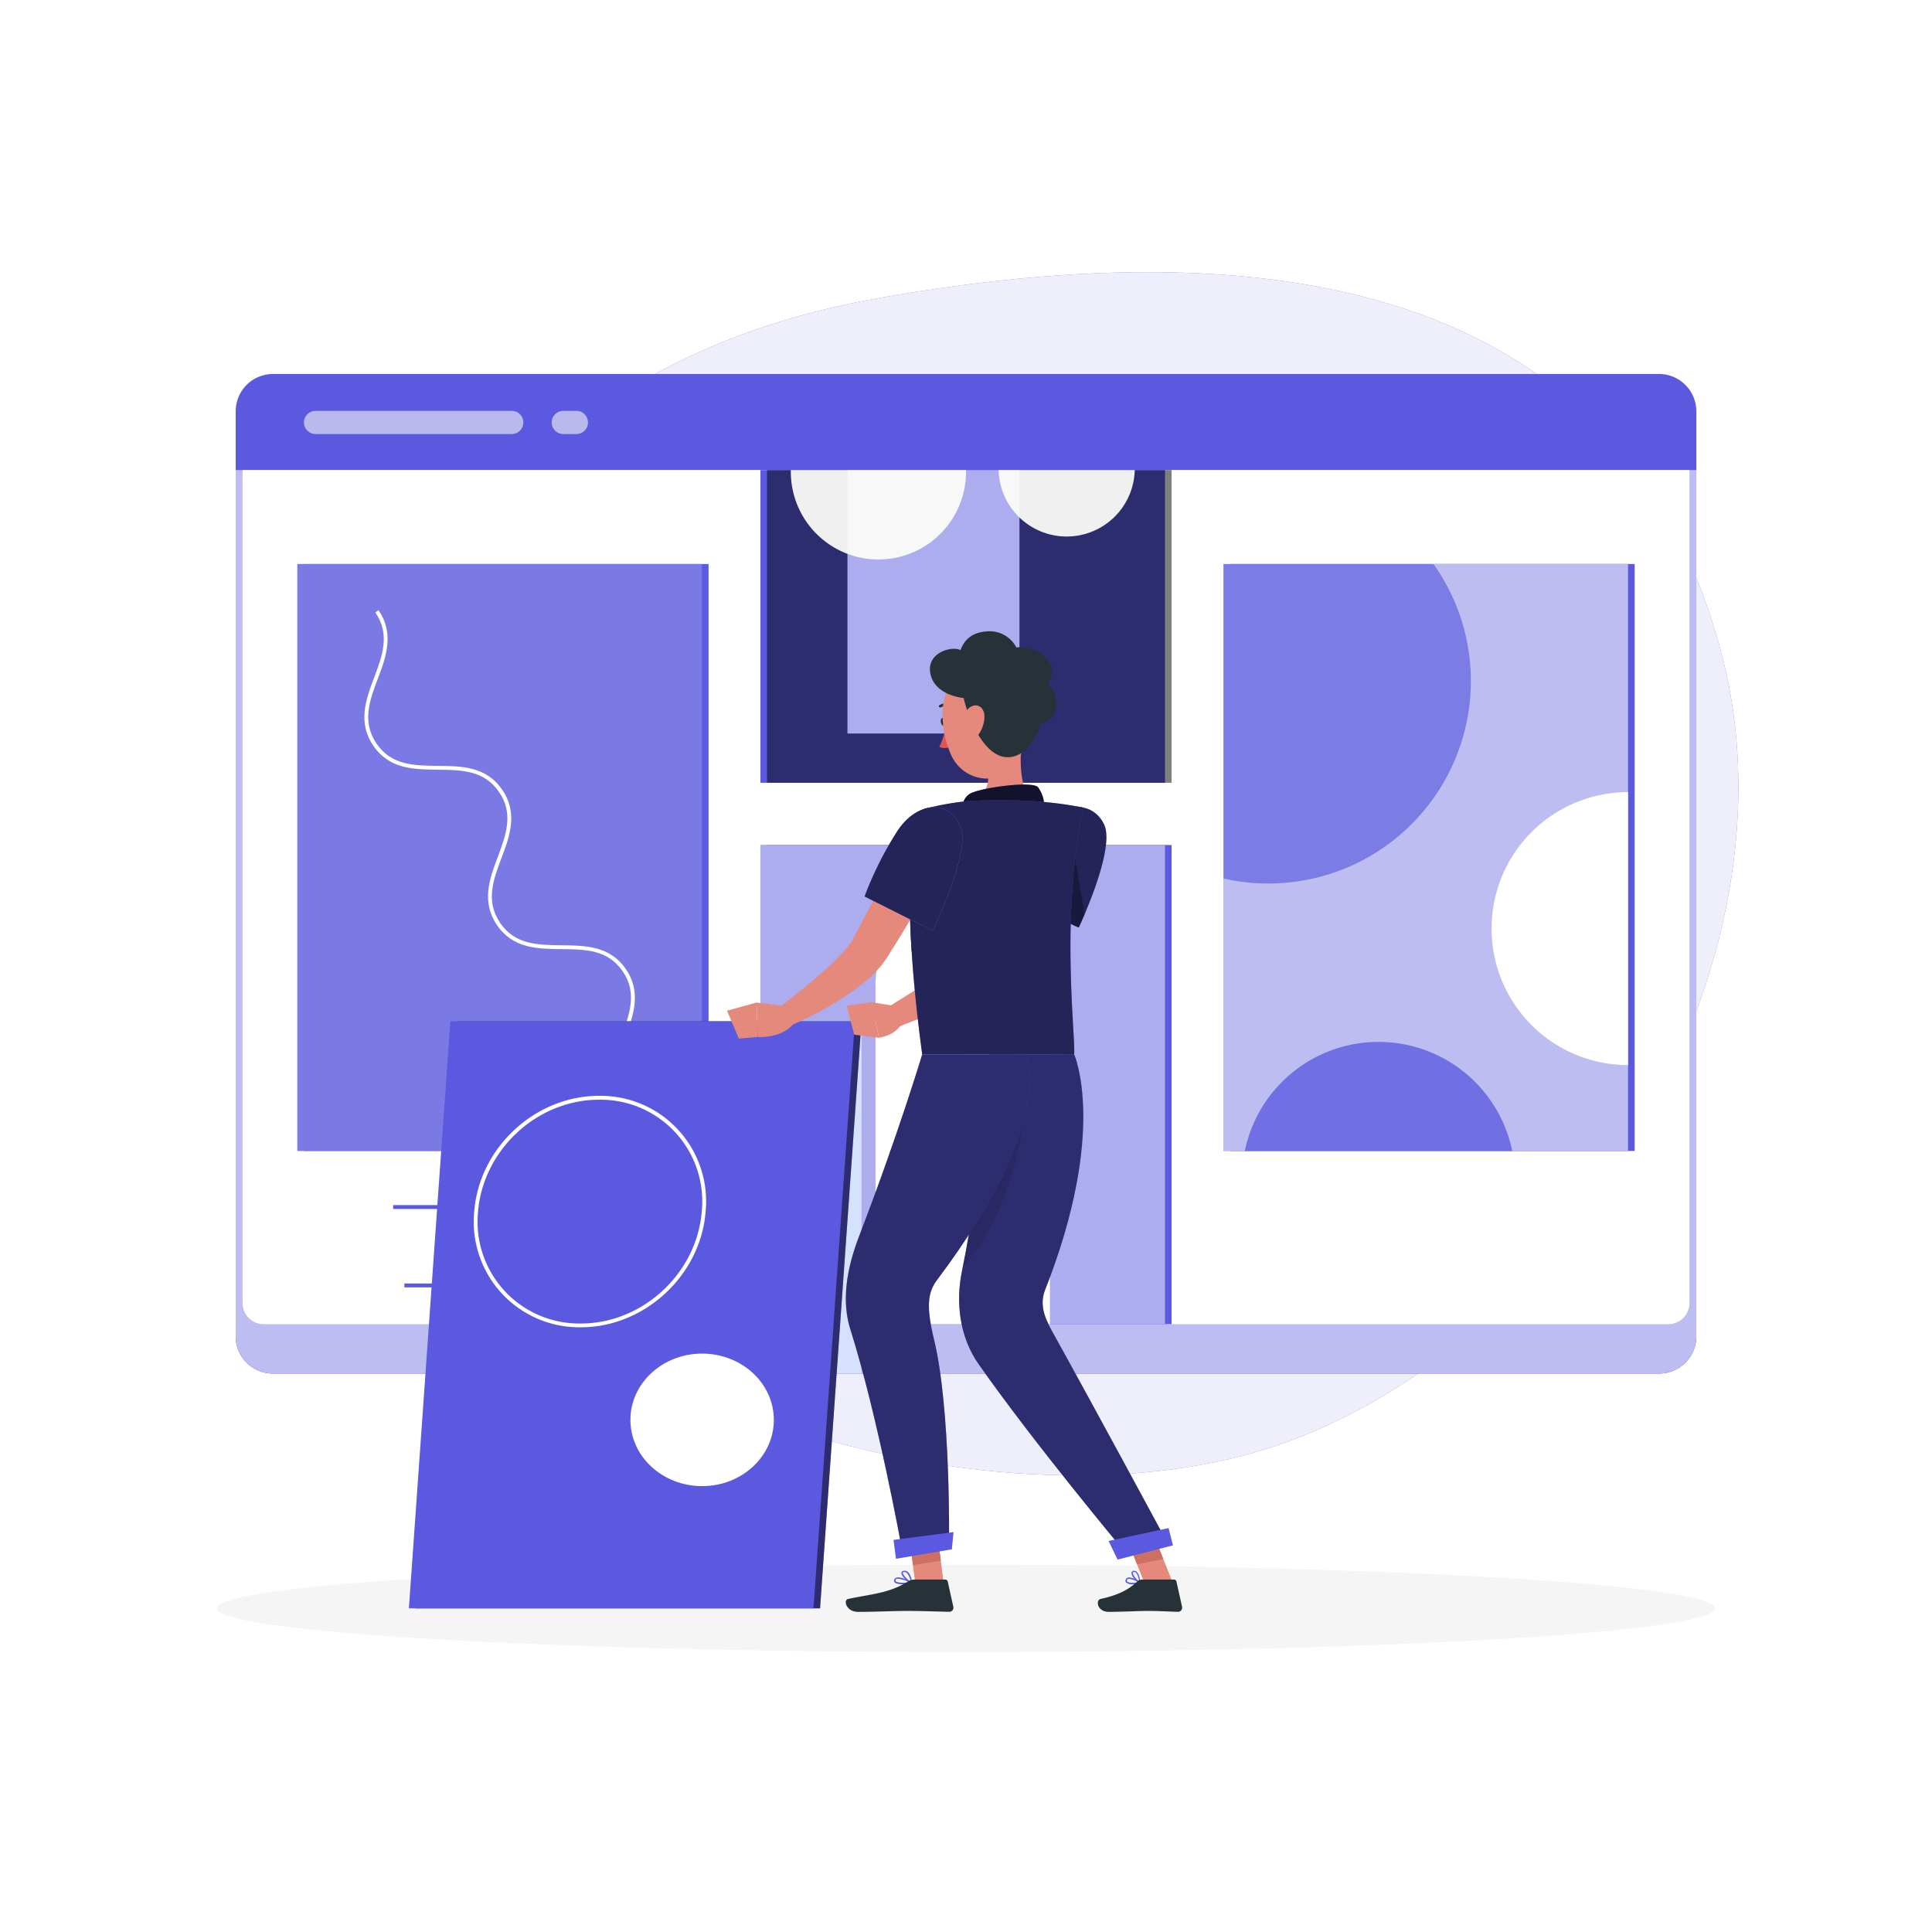 <svg xmlns="http://www.w3.org/2000/svg" xmlns:svgjs="http://svgjs.com/svgjs" xmlns:xlink="http://www.w3.org/1999/xlink" id="freepik_stories-portfolio" class="animated" version="1.1" viewBox="0 0 500 500"><style>@keyframes slideUp{0%{opacity:0;transform:translateY(30px)}}@keyframes floating{0%{opacity:1;transform:translateY(0)}50%{transform:translateY(-10px)}}svg#freepik_stories-portfolio:not(.animated) .animable{opacity:0}svg#freepik_stories-portfolio.animated #freepik--background-simple--inject-36{animation:1s 1 forwards cubic-bezier(.36,-.01,.5,1.38) slideUp;animation-delay:0s}svg#freepik_stories-portfolio.animated #freepik--Portfolio--inject-36{animation:1s 1 forwards cubic-bezier(.36,-.01,.5,1.38) slideUp,3s Infinite linear floating;animation-delay:0s,1s}svg#freepik_stories-portfolio.animated #freepik--Character--inject-36{animation:1s 1 forwards cubic-bezier(.36,-.01,.5,1.38) slideUp;animation-delay:0s}</style><g style="transform-origin:271.719px 226.13px" id="freepik--background-simple--inject-36" class="animable"><path id="elkglon0oza39" d="M226.9,77.24C111,97.87,78.84,195.55,99.28,276.23c20.66,81.56,147.22,120.62,223.15,100.29,79-21.15,144.8-122.3,123.38-206.25C423.15,81.51,342.77,56.62,226.9,77.24Z" class="animable" style="fill:#5A59DF;transform-origin:271.719px 226.13px"/><g id="el91uep8n3pgq"><path style="fill:#fff;opacity:.9;transform-origin:271.719px 226.13px" d="M226.9,77.24C111,97.87,78.84,195.55,99.28,276.23c20.66,81.56,147.22,120.62,223.15,100.29,79-21.15,144.8-122.3,123.38-206.25C423.15,81.51,342.77,56.62,226.9,77.24Z" class="animable"/></g></g><g style="transform-origin:250px 416.24px" id="freepik--Shadow--inject-36" class="animable"><ellipse id="el3ner1i3jcoy" cx="250" cy="416.24" class="animable" rx="193.89" ry="11.32" style="fill:#f5f5f5;transform-origin:250px 416.24px"/></g><g style="transform-origin:250px 256.515px" id="freepik--Portfolio--inject-36" class="animable animator-active"><path id="elfq6bmybgiw5" d="M429.39,96.79H70.62A9.65,9.65,0,0,0,61,106.4V345.86a9.64,9.64,0,0,0,9.62,9.61H429.39a9.64,9.64,0,0,0,9.61-9.61V106.4A9.65,9.65,0,0,0,429.39,96.79Z" class="animable" style="fill:#5A59DF;transform-origin:250px 226.13px"/><path id="elc1zgzvgzg6s" d="M61,121.65V345.86a9.64,9.64,0,0,0,9.62,9.61H429.39a9.64,9.64,0,0,0,9.61-9.61V121.65Z" class="animable" style="fill:#5A59DF;transform-origin:250px 238.56px"/><g id="elyyuf8pcv4fs"><path style="fill:#fff;opacity:.6;transform-origin:250px 238.56px" d="M61,121.65V345.86a9.64,9.64,0,0,0,9.62,9.61H429.39a9.64,9.64,0,0,0,9.61-9.61V121.65Z" class="animable"/></g><path id="elxne7dqogx8d" d="M62.78,121.65V337.23a5.45,5.45,0,0,0,5.45,5.46H431.77a5.45,5.45,0,0,0,5.45-5.46V121.65Z" class="animable" style="fill:#fff;transform-origin:250px 232.17px"/><rect id="elfx8kecjfmrq" width="104.71" height="151.9" x="78.66" y="145.97" class="animable" style="fill:#5A59DF;transform-origin:131.015px 221.92px"/><rect id="eldf59s2j89ts" width="104.71" height="151.9" x="76.95" y="145.97" class="animable" style="fill:#5A59DF;transform-origin:129.305px 221.92px"/><g id="el403ho4216ln"><rect style="fill:#fff;opacity:.2;transform-origin:129.305px 221.92px" width="104.71" height="151.9" x="76.95" y="145.97" class="animable"/></g><g id="elb9rixkrhf0g"><path style="fill:#f5f5f5;opacity:.61;transform-origin:107.05px 109.33px" d="M132.44,112.33H81.66a3,3,0,0,1-3-3h0a3,3,0,0,1,3-3h50.78a3,3,0,0,1,3,3h0A3,3,0,0,1,132.44,112.33Z" class="animable"/></g><g id="el8e7u955uphe"><path style="fill:#f5f5f5;opacity:.61;transform-origin:147.475px 109.33px" d="M145.78,112.33h3.39a3,3,0,0,0,3-3h0a3,3,0,0,0-3-3h-3.39a3,3,0,0,0-3,3h0A3,3,0,0,0,145.78,112.33Z" class="animable"/></g><path id="eleaglm2ytwu9" d="M160.66,285.91c-4.15-6-1.95-12,.17-17.74s4.15-11.24.3-16.83-9.67-5.65-15.83-5.71-12.5-.13-16.64-6.15-2-12,.17-17.74,4.15-11.23.29-16.82-9.66-5.65-15.82-5.72-12.49-.13-16.64-6.14-2-12,.18-17.74,4.14-11.23.29-16.82l.82-.57c4.15,6,2,12-.18,17.74s-4.14,11.23-.29,16.82,9.67,5.65,15.83,5.71,12.49.13,16.64,6.15,2,12-.18,17.74-4.14,11.23-.29,16.82,9.67,5.65,15.83,5.72,12.49.13,16.64,6.14,2,12-.18,17.74-4.14,11.24-.29,16.83Z" class="animable" style="fill:#fff;transform-origin:129.305px 221.92px"/><rect id="elfhiodmoq2tu" width="104.71" height="151.9" x="318.34" y="145.97" class="animable" style="fill:#5A59DF;transform-origin:370.695px 221.92px"/><rect id="elhjccqttnnm8" width="104.7" height="151.9" x="316.64" y="145.97" class="animable" style="fill:#5A59DF;transform-origin:368.99px 221.92px"/><g id="elrhw7x5mblz"><rect style="fill:#fff;opacity:.6;transform-origin:368.99px 221.92px" width="104.7" height="151.9" x="316.64" y="145.97" class="animable"/></g><g id="eljfb88ua9n2"><path style="fill:#5A59DF;opacity:.65;transform-origin:348.66px 187.328px" d="M380.66,176.3a52.42,52.42,0,0,1-64,51.06V146H371A52.15,52.15,0,0,1,380.66,176.3Z" class="animable"/></g><path id="elmbgr0kuy8wk" d="M421.34,205v70.64a35.32,35.32,0,1,1,0-70.64Z" class="animable" style="fill:#fff;transform-origin:403.68px 240.32px"/><g id="el2bzf5xlo8c"><path style="fill:#5A59DF;opacity:.78;transform-origin:356.76px 283.758px" d="M391.36,297.87h-69.2a35.32,35.32,0,0,1,69.2,0Z" class="animable"/></g><rect id="elhs13c6f17qq" width="104.71" height="124" x="198.5" y="218.69" class="animable" style="fill:#5A59DF;transform-origin:250.855px 280.69px"/><rect id="elt0wqhyv6t0c" width="104.71" height="124" x="196.79" y="218.69" class="animable" style="fill:#5A59DF;transform-origin:249.145px 280.69px"/><g id="eln1dlqnys1i"><rect style="fill:#fff;opacity:.5;transform-origin:249.145px 280.69px" width="104.71" height="124" x="196.79" y="218.69" class="animable"/></g><path id="elwis59umrtb8" d="M249.15,232.17h0a22.57,22.57,0,0,1,22.57,22.57v87.95a0,0,0,0,1,0,0H226.58a0,0,0,0,1,0,0V254.74A22.57,22.57,0,0,1,249.15,232.17Z" class="animable" style="fill:#fff;transform-origin:249.15px 287.43px"/><rect id="el8ueopz8gxho" width="39.05" height="91.14" x="183.91" y="264.33" class="animable" style="fill:#d5e1fd;transform-origin:203.435px 309.9px"/><g id="elxh598mkx8o"><rect style="fill:#5A59DF;transform-origin:110.15px 312.38px;transform:rotate(-85.97deg)" width="16.8" height="1" x="101.75" y="311.88" class="animable"/></g><g id="el11xz1580fnn"><rect style="fill:#5A59DF;transform-origin:108.71px 332.67px;transform:rotate(-85.97deg)" width="8.12" height="1" x="104.65" y="332.17" class="animable"/></g><polygon id="elyxr4pgwj58m" points="212.23 416.24 107.52 416.24 118.25 264.33 222.96 264.33 212.23 416.24" class="animable" style="fill:#5A59DF;transform-origin:165.24px 340.285px"/><g id="el0c0d5iwnro7f"><polygon style="opacity:.5;transform-origin:165.24px 340.285px" points="212.23 416.24 107.52 416.24 118.25 264.33 222.96 264.33 212.23 416.24" class="animable"/></g><polygon id="el0jwhoqn11v55" points="210.53 416.24 105.82 416.24 116.55 264.33 221.25 264.33 210.53 416.24" class="animable" style="fill:#5A59DF;transform-origin:163.535px 340.285px"/><path id="elwm1uxa90dao" d="M150.34,343.5a27.31,27.31,0,0,1-27.61-30c1.3-16.49,15.78-29.9,32.27-29.9a27.31,27.31,0,0,1,27.61,30C181.31,330.08,166.83,343.5,150.34,343.5ZM155,284.61c-16,0-30,13-31.28,29a26.31,26.31,0,0,0,26.62,28.91c16,0,30-13,31.27-29A26.3,26.3,0,0,0,155,284.61Z" class="animable" style="fill:#fff;transform-origin:152.67px 313.55px"/><g id="elej30ibkyec"><ellipse style="fill:#fff;transform-origin:181.71px 367.46px;transform:rotate(-43.87deg)" cx="181.71" cy="367.46" class="animable" rx="18.56" ry="17.15"/></g><rect id="elw1zwb34obsn" width="104.71" height="80.93" x="196.79" y="121.65" class="animable" style="fill:#5A59DF;transform-origin:249.145px 162.115px"/><g id="elipgd0bg1dd"><rect style="opacity:.5;transform-origin:250.855px 162.115px" width="104.71" height="80.93" x="198.5" y="121.65" class="animable"/></g><rect id="eletn28zt4p7d" width="44.5" height="68.18" x="219.33" y="121.65" class="animable" style="fill:#5A59DF;transform-origin:241.58px 155.74px"/><path id="elmnx747km4q" d="M204.67,121.65a22.67,22.67,0,1,0,45.33,0Z" class="animable" style="fill:#f0f0f0;transform-origin:227.335px 133.223px"/><path id="el1w9kc8n0mt9" d="M258.44,121.65a17.62,17.62,0,0,0,35.23,0Z" class="animable" style="fill:#f0f0f0;transform-origin:276.055px 130.25px"/><g id="el82u78s9enq"><rect style="fill:#fff;opacity:.5;transform-origin:241.58px 155.74px" width="44.5" height="68.18" x="219.33" y="121.65" class="animable"/></g></g><g style="transform-origin:247.046px 290.259px" id="freepik--Character--inject-36" class="animable"><path id="elzsawvrhz3d" d="M244.87,186.66c.12.58-.09,1.11-.47,1.19s-.79-.32-.91-.9.09-1.12.47-1.2S244.75,186.08,244.87,186.66Z" class="animable" style="fill:#263238;transform-origin:244.18px 186.8px"/><path id="el4qe23neogyg" d="M244.83,187.76a21.11,21.11,0,0,1-1.74,5.54,3.39,3.39,0,0,0,2.88-.06Z" class="animable" style="fill:#de5753;transform-origin:244.53px 190.676px"/><path id="elknefb5w8w6q" d="M243.34,183.11a.37.37,0,0,1-.3-.16.35.35,0,0,1,.11-.48,3.41,3.41,0,0,1,3.17-.11.34.34,0,0,1,.18.46.35.35,0,0,1-.46.17,2.82,2.82,0,0,0-2.52.06A.3.3,0,0,1,243.34,183.11Z" class="animable" style="fill:#263238;transform-origin:244.76px 182.566px"/><path id="el09w0lf4mqz17" d="M264.92,188.52c-1.05,5.37-1.57,15.22,2.19,18.8,0,0-1.47,5.46-11.46,5.46-11,0-5.24-5.46-5.24-5.46,6-1.43,5.83-5.87,4.79-10Z" class="animable" style="fill:#e4897b;transform-origin:258.006px 200.65px"/><path id="elzn8cmf57npo" d="M264,181.4c1.05,7.21,2,11.38-.81,15.79-4.27,6.63-13.74,5.2-16.92-1.56-2.87-6.08-4.1-16.86,2.28-21.15A10,10,0,0,1,264,181.4Z" class="animable" style="fill:#e4897b;transform-origin:254.486px 187.146px"/><path id="elwwck7od7bv9" d="M271.24,177.08c3.83-7-4.95-10.2-8.2-9.5a7.8,7.8,0,0,0-7.83-4.16c-3.93.34-5.69,2.31-6.63,4.83-2.2-1.17-8.76.6-7.83,5.92.83,4.75,6,6.2,8.63,6.47,2,8.09,7.29,18.19,14.37,14.58,2.32-1.19,4.33-4.17,5.65-8C275,185.56,273.79,179.26,271.24,177.08Z" class="animable" style="fill:#263238;transform-origin:257.021px 179.671px"/><path id="eld6wkn09sa1f" d="M254.78,185.47a8.32,8.32,0,0,1-1.81,5c-1.51,1.84-3.23.83-3.63-1.3-.36-1.92,0-5.19,1.9-6.26S254.79,183.29,254.78,185.47Z" class="animable" style="fill:#e4897b;transform-origin:251.998px 186.99px"/><path id="el7tvzjp9j8bm" d="M268.63,208.86c2.12,1.06,1.93-2.3.07-5.05-1.17-1.72-13.18-.17-16.85,1.24a3.84,3.84,0,0,0-2.49,4.87Z" class="animable" style="fill:#5A59DF;transform-origin:259.661px 206.486px"/><g id="eltv7mte3fwk"><path style="opacity:.8;transform-origin:259.661px 206.486px" d="M268.63,208.86c2.12,1.06,1.93-2.3.07-5.05-1.17-1.72-13.18-.17-16.85,1.24a3.84,3.84,0,0,0-2.49,4.87Z" class="animable"/></g><path id="elez37ic99odc" d="M283.51,222.35c-.65,1.44-1.26,2.69-2,4s-1.36,2.56-2.08,3.82c-1.45,2.52-3,5-4.68,7.39a76.67,76.67,0,0,1-5.49,7,46,46,0,0,1-6.78,6.39,65.65,65.65,0,0,1-7.62,4.75c-2.53,1.37-5.07,2.63-7.63,3.84-5.12,2.41-10.29,4.56-15.61,6.49l-2.39-5,14-8.79c2.31-1.48,4.59-3,6.82-4.47a70,70,0,0,0,6.16-4.6,41.23,41.23,0,0,0,4.93-5.42q2.34-3,4.46-6.35c1.4-2.22,2.76-4.49,4.06-6.8.66-1.16,1.3-2.32,1.92-3.49l1.77-3.46Z" class="animable" style="fill:#e4897b;transform-origin:256.37px 241.84px"/><path id="el9sg4zaa8lxr" d="M285.75,213.41c3,6.41-6.59,26.65-6.59,26.65l-16.38-7.6a115.93,115.93,0,0,1,6.66-16.74C273.72,207.23,282.71,206.86,285.75,213.41Z" class="animable" style="fill:#5A59DF;transform-origin:274.556px 224.47px"/><g id="el5qxsak6r7ep"><path style="opacity:.6;transform-origin:274.556px 224.47px" d="M285.75,213.41c3,6.41-6.59,26.65-6.59,26.65l-16.38-7.6a115.93,115.93,0,0,1,6.66-16.74C273.72,207.23,282.71,206.86,285.75,213.41Z" class="animable"/></g><path id="elmveoym1jq5" d="M293.16,410a2.35,2.35,0,0,1-1.76-.48.71.71,0,0,1,0-.83.83.83,0,0,1,.55-.41c1.07-.24,3.1,1.14,3.19,1.2a.2.2,0,0,1,.07.18.17.17,0,0,1-.13.13A9.34,9.34,0,0,1,293.16,410Zm-.92-1.4-.21,0a.47.47,0,0,0-.32.24c-.16.28-.07.4,0,.44.32.42,1.82.42,2.91.24A5.69,5.69,0,0,0,292.24,408.62Z" class="animable" style="fill:#5A59DF;transform-origin:293.239px 409.136px"/><path id="el7659ompjt9k" d="M295,409.82l-.09,0c-.76-.42-2.23-2-2.07-2.84a.57.57,0,0,1,.55-.46,1,1,0,0,1,.74.22c.86.7,1,2.82,1,2.91a.16.16,0,0,1-.08.16Zm-1.49-3h-.07c-.23,0-.25.14-.26.18-.09.48.85,1.7,1.6,2.27A4.13,4.13,0,0,0,294,407,.6.6,0,0,0,293.55,406.84Z" class="animable" style="fill:#5A59DF;transform-origin:293.98px 408.167px"/><polygon id="el5uhcm1x17ap" points="303.51 409.64 296.17 409.64 289.4 392.63 296.74 392.63 303.51 409.64" class="animable" style="fill:#e4897b;transform-origin:296.455px 401.135px"/><path id="el1pqs2k27nh4" d="M295.59,408.79h8.25a.63.63,0,0,1,.62.51l1.46,6.53a1.08,1.08,0,0,1-1.08,1.3c-2.88-.05-4.28-.22-7.91-.22-2.23,0-6.83.24-9.92.24s-3.48-3-2.22-3.33c5.66-1.24,7.79-2.95,9.6-4.57A1.78,1.78,0,0,1,295.59,408.79Z" class="animable" style="fill:#263238;transform-origin:295.03px 412.97px"/><polygon id="el1v2cgnseswr" points="296.75 392.64 289.4 392.64 294.27 404.86 301.07 403.48 296.75 392.64" class="animable" style="fill:#ce6f64;transform-origin:295.235px 398.75px"/><path id="ell75xghm17j" d="M255.88,272.86s-1.47,29.76-6.91,56c-1.72,8.31-.59,17.21,4.28,24.16,14.31,20.41,37,47.59,37,47.59l11.89-1.33S282.85,363.56,273,345.83c-2.24-4-4.22-7.66-2.53-12,16.33-41.45,7.5-61,7.5-61Z" class="animable" style="fill:#5A59DF;transform-origin:275.177px 336.72px"/><g id="elkuvcdq7a0c"><path style="opacity:.5;transform-origin:275.177px 336.72px" d="M255.88,272.86s-1.47,29.76-6.91,56c-1.72,8.31-.59,17.21,4.28,24.16,14.31,20.41,37,47.59,37,47.59l11.89-1.33S282.85,363.56,273,345.83c-2.24-4-4.22-7.66-2.53-12,16.33-41.45,7.5-61,7.5-61Z" class="animable"/></g><path id="elitx5n3wacw" d="M230.93,260.23l-5.38-.84,1.94,9.18s4.12-.51,5.87-3.61Z" class="animable" style="fill:#e4897b;transform-origin:229.455px 263.98px"/><polygon id="el7p8thk20cxf" points="219.13 260.28 221.08 267.79 227.49 268.57 225.55 259.39 219.13 260.28" class="animable" style="fill:#e4897b;transform-origin:223.31px 263.98px"/><path id="ellvq09ndocdp" d="M245.65,219.62c-2.31,4.57-4.73,9-7.25,13.49s-5.13,8.84-7.89,13.19l-1,1.63-.72,1-.75,1a29.77,29.77,0,0,1-3.13,3.2,54,54,0,0,1-6.54,4.94,88.66,88.66,0,0,1-13.9,7.39l-2.72-4.8c3.9-3,7.85-6.16,11.46-9.37a65.29,65.29,0,0,0,5-4.91,24.59,24.59,0,0,0,2-2.46l.36-.58.3-.55.88-1.65c4.68-8.84,9.28-17.87,14.09-26.69Z" class="animable" style="fill:#e4897b;transform-origin:223.7px 239.955px"/><g id="elfvku9l720oo"><path style="opacity:.3;transform-origin:271.76px 227.39px" d="M277,214.72l3.7,21.95c-.88,2.07-1.5,3.39-1.5,3.39l-16.38-7.6S270.18,219.67,277,214.72Z" class="animable"/></g><path id="eljmj7fougqkk" d="M235.94,222.37l6.07,15-6.07,8.83A158,158,0,0,1,235.94,222.37Z" class="animable" style="fill:#1f2d43;transform-origin:238.75px 234.285px"/><path id="elhfrg4go5519" d="M203.49,260.4l-7.69-.94.3,8.9s6.05.53,9.31-3.44Z" class="animable" style="fill:#e4897b;transform-origin:200.605px 263.922px"/><polygon id="elob0dhym9ccm" points="188.15 261.57 191.21 268.79 196.1 268.36 195.8 259.46 188.15 261.57" class="animable" style="fill:#e4897b;transform-origin:192.125px 264.125px"/><g id="ell9misjktvef"><path style="opacity:.1;transform-origin:257.132px 306.435px" d="M253.67,298.58,265.05,285c.43,6.09-3.25,28.87-15.87,42.87C251.19,318,252.64,307.59,253.67,298.58Z" class="animable"/></g><polygon id="elb01mloy3zww" points="244.2 409.64 236.85 409.64 234.71 392.63 242.05 392.63 244.2 409.64" class="animable" style="fill:#e4897b;transform-origin:239.455px 401.135px"/><path id="elv2zz9y8xokt" d="M233.64,410c-.94,0-1.85-.13-2.15-.55a.66.66,0,0,1,0-.76.86.86,0,0,1,.55-.41c1.23-.33,3.79,1.13,3.9,1.19a.19.19,0,0,1,.09.18.17.17,0,0,1-.14.14A12.3,12.3,0,0,1,233.64,410Zm-1.16-1.42a1.27,1.27,0,0,0-.34,0,.51.51,0,0,0-.34.24c-.12.22-.07.32,0,.38.33.46,2.19.49,3.56.3A7.82,7.82,0,0,0,232.48,408.6Z" class="animable" style="fill:#5A59DF;transform-origin:233.7px 409.116px"/><path id="el7g4wvgep0fx" d="M235.87,409.82l-.08,0c-.88-.39-2.64-2-2.5-2.81,0-.2.16-.44.64-.49a1.25,1.25,0,0,1,1,.3c.93.76,1.13,2.74,1.14,2.83a.2.2,0,0,1-.07.16A.19.19,0,0,1,235.87,409.82Zm-1.8-3H234c-.31,0-.33.16-.34.2-.08.5,1.11,1.75,2,2.29a4.12,4.12,0,0,0-1-2.26A.91.91,0,0,0,234.07,406.84Z" class="animable" style="fill:#5A59DF;transform-origin:234.676px 408.167px"/><path id="elf7hikx9mzsk" d="M236.65,408.79h8a.63.63,0,0,1,.62.51l1.45,6.53a1.06,1.06,0,0,1-1.05,1.3c-2.9-.05-7.08-.22-10.72-.22-4.25,0-7.92.24-12.91.24-3,0-3.85-3-2.59-3.33,5.75-1.26,10.44-1.39,15.41-4.45A3.33,3.33,0,0,1,236.65,408.79Z" class="animable" style="fill:#263238;transform-origin:232.817px 412.97px"/><polygon id="el6335qja144" points="242.05 392.64 234.7 392.64 236.28 405.03 243.49 403.92 242.05 392.64" class="animable" style="fill:#ce6f64;transform-origin:239.095px 398.835px"/><polygon id="el98hkt9hs7e4" points="286.9 398.8 289.23 403.62 303.56 399.94 302.42 395.47 286.9 398.8" class="animable" style="fill:#5A59DF;transform-origin:295.23px 399.545px"/><path id="elt787xtjwikd" d="M238.67,272.86s-6.15,20.56-16.31,47c-3.31,8.6-4.59,16.88-2.29,24.16,7.13,22.6,13.29,56.59,13.29,56.59l12.25-1.33s.47-34.67-3.87-52.54c-2.23-9.17-1.47-12.51.81-15.54,31.21-41.51,22.83-58.31,22.83-58.31Z" class="animable" style="fill:#5A59DF;transform-origin:242.654px 336.735px"/><g id="el95lnqzu1lzc"><path style="opacity:.5;transform-origin:242.654px 336.735px" d="M238.67,272.86s-6.15,20.56-16.31,47c-3.31,8.6-4.59,16.88-2.29,24.16,7.13,22.6,13.29,56.59,13.29,56.59l12.25-1.33s.47-34.67-3.87-52.54c-2.23-9.17-1.47-12.51.81-15.54,31.21-41.51,22.83-58.31,22.83-58.31Z" class="animable"/></g><polygon id="elneprgbdzbz" points="231.24 398.53 231.88 403.41 246.34 400.96 246.77 396.5 231.24 398.53" class="animable" style="fill:#5A59DF;transform-origin:239.005px 399.955px"/><path id="el1nz41w64uiz" d="M239.11,209.36s-7.82,8.84-.44,63.5H278c.27-6-3.52-35.45,2.3-63.88a102.56,102.56,0,0,0-13.15-1.66,145.27,145.27,0,0,0-16.7,0A74.93,74.93,0,0,0,239.11,209.36Z" class="animable" style="fill:#5A59DF;transform-origin:257.9px 239.97px"/><g id="elp8dhmczc5w"><path style="opacity:.6;transform-origin:257.9px 239.97px" d="M239.11,209.36s-7.82,8.84-.44,63.5H278c.27-6-3.52-35.45,2.3-63.88a102.56,102.56,0,0,0-13.15-1.66,145.27,145.27,0,0,0-16.7,0A74.93,74.93,0,0,0,239.11,209.36Z" class="animable"/></g><path id="elr5vivt8e8w" d="M248.67,214.21c2.42,6.6-7.3,26.62-7.3,26.62L223.77,232a89.92,89.92,0,0,1,8.62-17.13C237.65,207.13,246,207,248.67,214.21Z" class="animable" style="fill:#5A59DF;transform-origin:236.414px 224.88px"/><path id="elu7n0d0nqxr" d="M248.67,214.21c2.42,6.6-7.3,26.62-7.3,26.62L223.77,232a89.92,89.92,0,0,1,8.62-17.13C237.65,207.13,246,207,248.67,214.21Z" class="animable" style="fill:#5A59DF;transform-origin:236.414px 224.88px"/><g id="elvdtn1v2ltdm"><path style="opacity:.6;transform-origin:236.414px 224.88px" d="M248.67,214.21c2.42,6.6-7.3,26.62-7.3,26.62L223.77,232a89.92,89.92,0,0,1,8.62-17.13C237.65,207.13,246,207,248.67,214.21Z" class="animable"/></g></g><defs><filter id="active" height="200%"><feMorphology in="SourceAlpha" operator="dilate" radius="2" result="DILATED"/><feFlood flood-color="#32DFEC" flood-opacity="1" result="PINK"/><feComposite in="PINK" in2="DILATED" operator="in" result="OUTLINE"/><feMerge><feMergeNode in="OUTLINE"/><feMergeNode in="SourceGraphic"/></feMerge></filter><filter id="hover" height="200%"><feMorphology in="SourceAlpha" operator="dilate" radius="2" result="DILATED"/><feFlood flood-color="red" flood-opacity=".5" result="PINK"/><feComposite in="PINK" in2="DILATED" operator="in" result="OUTLINE"/><feMerge><feMergeNode in="OUTLINE"/><feMergeNode in="SourceGraphic"/></feMerge><feColorMatrix type="matrix" values="0 0 0 0 0 0 1 0 0 0 0 0 0 0 0 0 0 0 1 0"/></filter></defs></svg>
